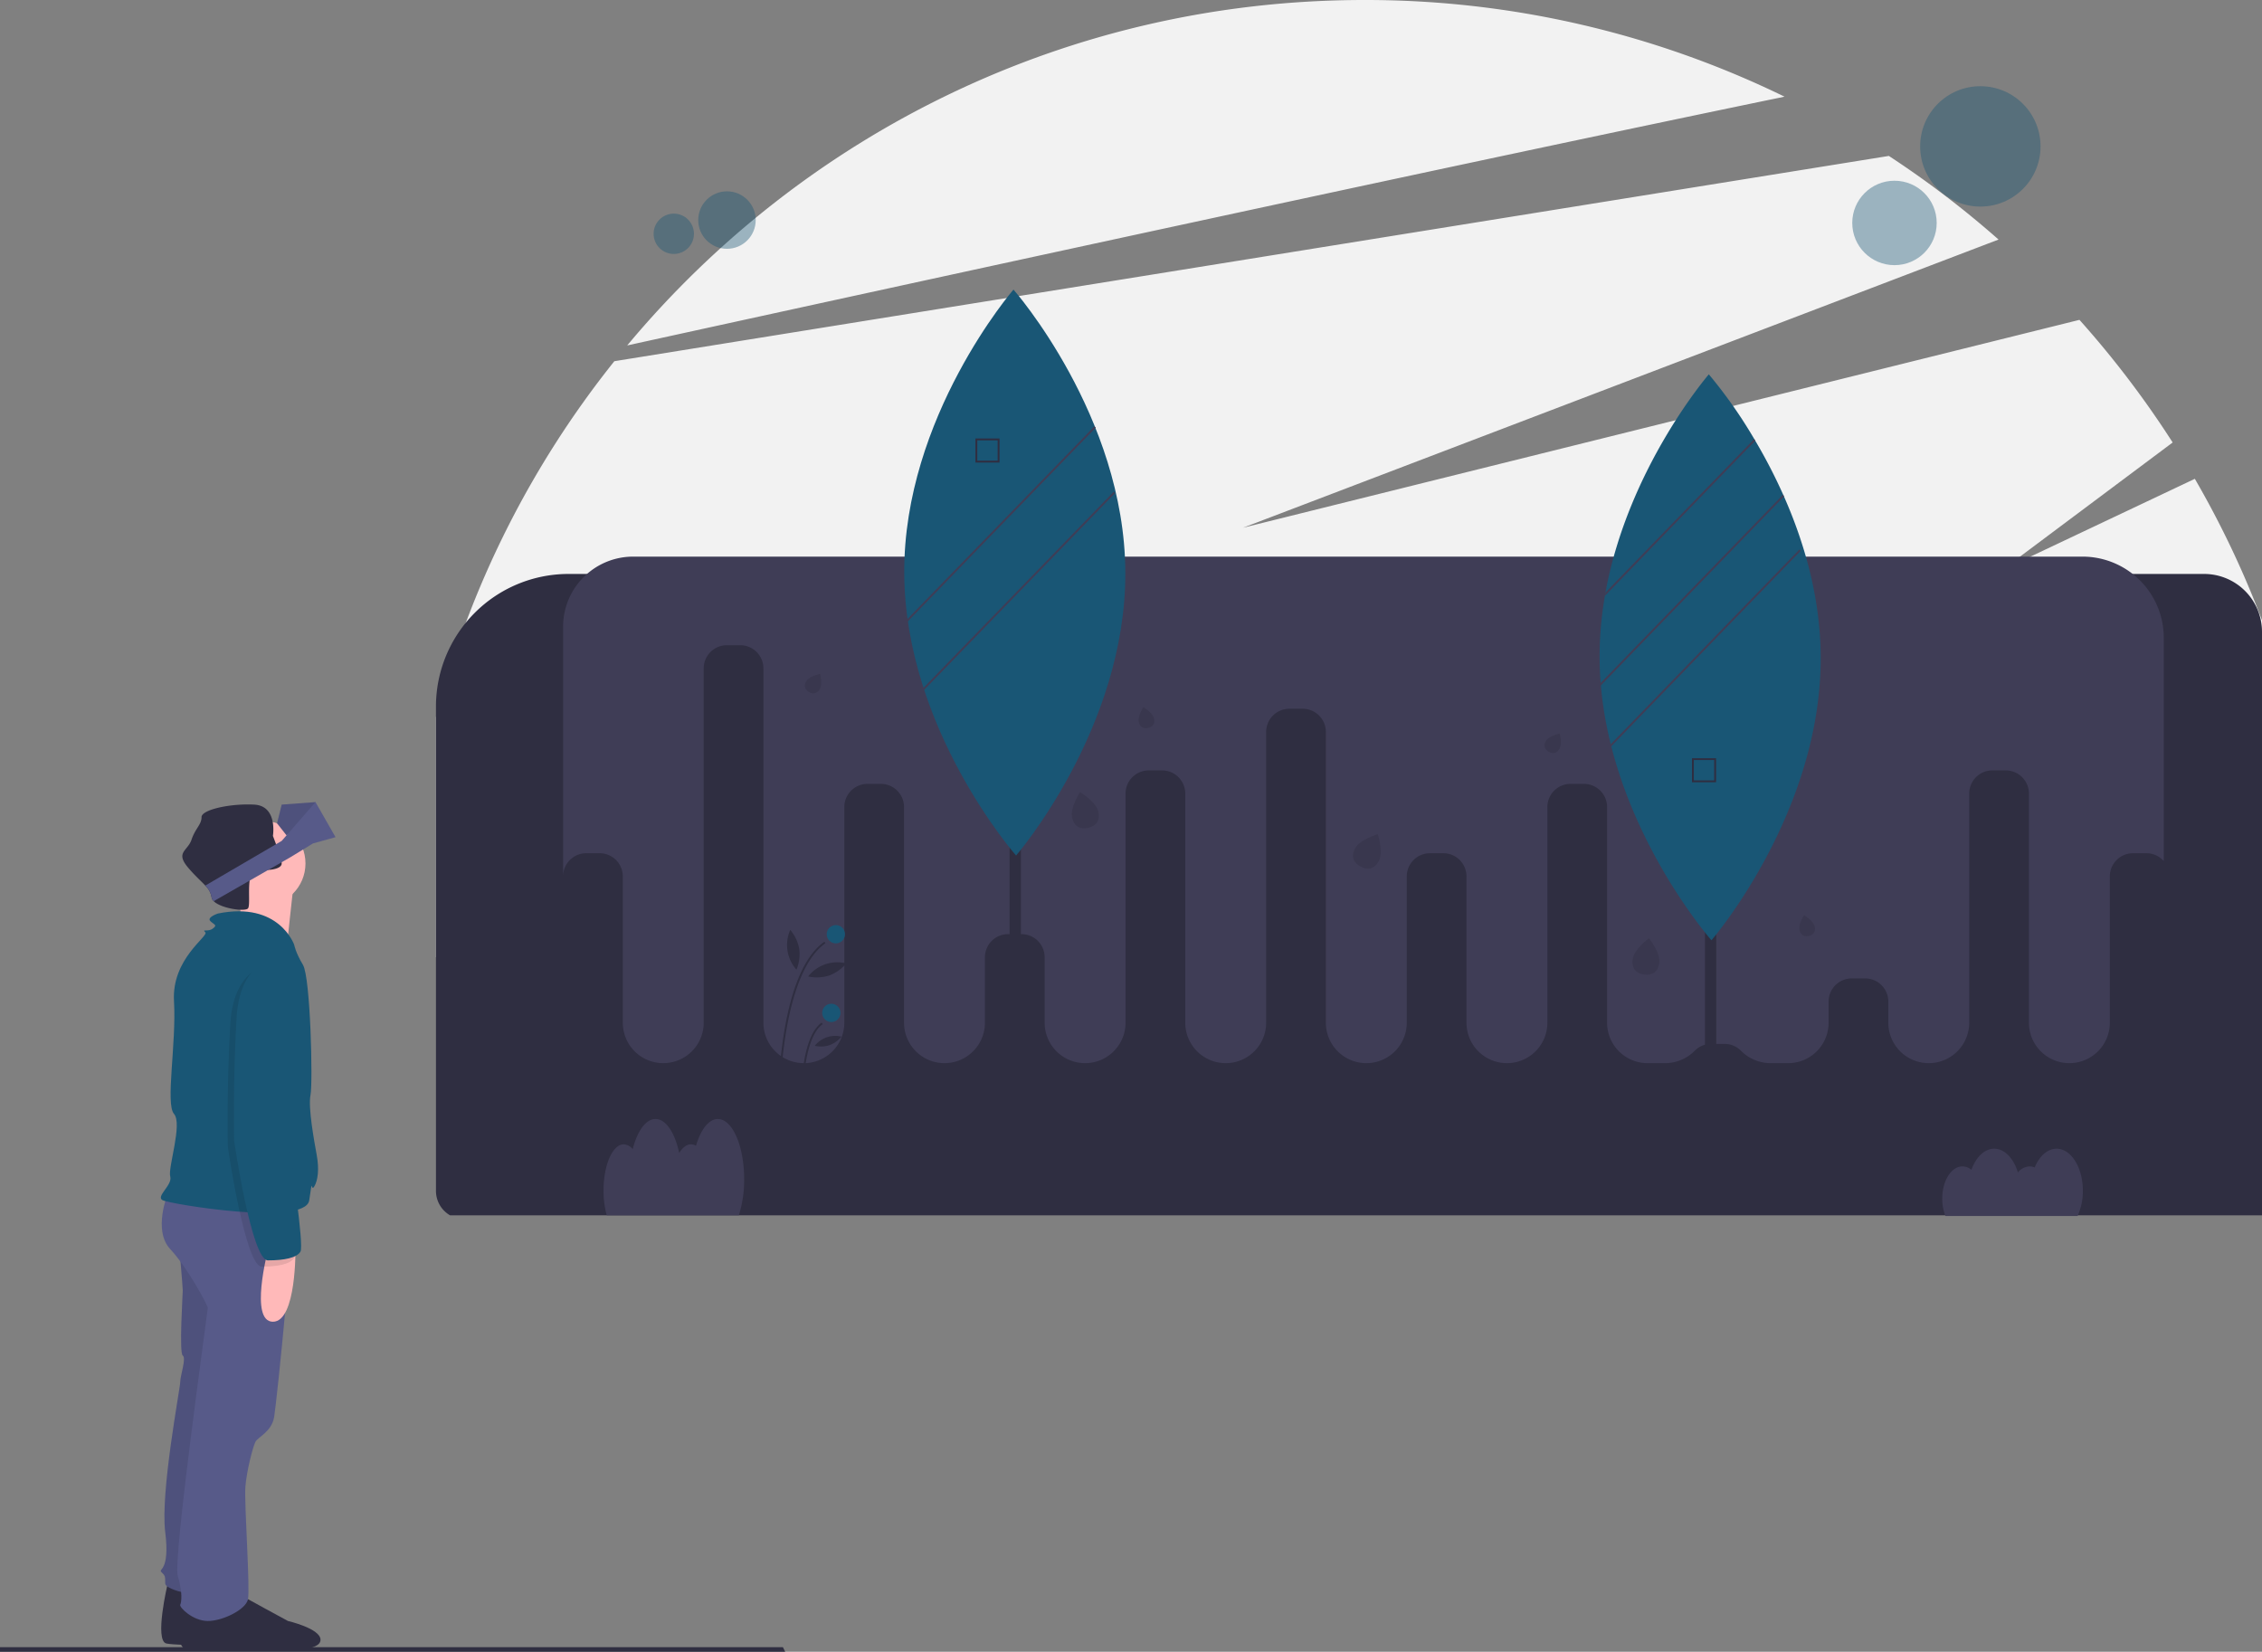 <svg data-name="Layer 1" xmlns="http://www.w3.org/2000/svg" width="991" height="723.717" viewBox="0 0 991 723.717"><rect x="0" y="0" width="991" height="723.717" fill="#808080" stroke="none"/><path d="M991 271.755V419.41H191V314.22a418.25 418.25 0 0178.152-155.957L827.523 68.32a422.273 422.273 0 0148.06 36.641L544.586 231.224l366.438-91.08a421.703 421.703 0 0140.836 53.73l-74.785 55.915 84.498-39.992a420.547 420.547 0 0121.156 41.68q4.392 10.012 8.27 20.278zM781.821 42.359A418.542 418.542 0 00597.751 0C467.937 0 351.876 58.863 274.789 151.35 406.794 122.425 636.626 72.356 781.82 42.358z" fill="#f2f2f2"/><path d="M991 276.844v255.645H197.16a12.365 12.365 0 01-6.16-10.692V309.57a58.083 58.083 0 0158.093-58.093h716.54A25.369 25.369 0 01991 276.844z" fill="#2f2e41"/><path d="M912.519 521.705c0-10.162-5.156-18.4-11.517-18.4-3.998 0-7.52 3.256-9.584 8.197a5.777 5.777 0 00-2.201-.442 6.9 6.9 0 00-5.157 2.656c-1.862-6.16-5.81-10.41-10.378-10.41-4.272 0-7.998 3.718-9.986 9.237a6.292 6.292 0 00-3.942-1.483c-4.881 0-8.838 6.322-8.838 14.121a20.58 20.58 0 001.392 7.604h57.888a26.17 26.17 0 002.323-11.08zm-586.498-5.074c0-14.545-5.156-26.336-11.517-26.336-3.998 0-7.519 4.66-9.584 11.732a4.32 4.32 0 00-2.201-.632c-1.925 0-3.705 1.412-5.157 3.802-1.862-8.818-5.809-14.902-10.378-14.902-4.272 0-7.998 5.323-9.986 13.222a5.348 5.348 0 00-3.942-2.122c-4.881 0-8.838 9.049-8.838 20.211a40.901 40.901 0 001.392 10.883h57.888a51.524 51.524 0 002.323-15.858zM256.823 373.84h5.907a10.156 10.156 0 0110.127 10.126v64.135a17.721 17.721 0 0017.721 17.722A17.721 17.721 0 00308.3 448.1V292.827a10.156 10.156 0 0110.126-10.127h5.907a10.156 10.156 0 0110.127 10.127v155.274a17.721 17.721 0 0017.721 17.722 17.721 17.721 0 0017.722-17.722v-94.514a10.156 10.156 0 0110.127-10.127h5.907a10.156 10.156 0 0110.126 10.127V448.1a17.721 17.721 0 0017.722 17.722 17.721 17.721 0 0017.721-17.722v-28.69a10.156 10.156 0 0110.127-10.126h5.907a10.156 10.156 0 0110.127 10.126v28.692a17.721 17.721 0 0017.721 17.722A17.721 17.721 0 00493.11 448.1V347.68a10.156 10.156 0 0110.126-10.126h5.907a10.156 10.156 0 0110.127 10.126v100.422a17.721 17.721 0 0017.722 17.722 17.721 17.721 0 0017.721-17.722V320.675a10.156 10.156 0 0110.127-10.126h5.907a10.156 10.156 0 0110.126 10.126v127.426a17.721 17.721 0 0017.722 17.722 17.721 17.721 0 0017.721-17.722v-64.135a10.156 10.156 0 0110.127-10.126h5.907a10.156 10.156 0 0110.127 10.126v64.135a17.721 17.721 0 0017.721 17.722A17.721 17.721 0 00677.92 448.1v-94.514a10.156 10.156 0 0110.126-10.127h5.908a10.156 10.156 0 0110.126 10.127V448.1a17.721 17.721 0 0017.722 17.722h7.91a18.305 18.305 0 0012.835-5.505 10.07 10.07 0 017.103-2.934h5.907a10.07 10.07 0 017.102 2.934 18.305 18.305 0 0012.836 5.505h7.91a17.721 17.721 0 0017.722-17.722v-9.282a10.156 10.156 0 0110.126-10.127h5.907a10.156 10.156 0 0110.127 10.127v9.282a17.721 17.721 0 0017.721 17.722A17.721 17.721 0 00862.73 448.1V347.68a10.156 10.156 0 0110.127-10.126h5.907a10.156 10.156 0 0110.126 10.126v100.422a17.721 17.721 0 0017.722 17.722 17.721 17.721 0 0017.721-17.722v-64.135a10.156 10.156 0 0110.127-10.126h5.907a10.101 10.101 0 017.595 3.462v-97.828a35.593 35.593 0 00-35.593-35.592H277.39a30.692 30.692 0 00-30.693 30.692v109.392a10.156 10.156 0 0110.127-10.126z" fill="#3f3d56"/><path fill="#2f2e41" d="M746.949 262.821h4.958v195.826h-4.958z"/><path d="M797.658 287.78c.279 59.857-36.498 109.975-45.755 121.638-1.342 1.679-2.101 2.565-2.101 2.565s-1.055-1.198-2.853-3.46c-9.696-12.177-41.038-55.24-45.595-108.194a49.461 49.461 0 01-.092-1.114q-.43-5.43-.465-10.996a154.419 154.419 0 012.33-27.139c.076-.498.168-.987.253-1.485 9.958-54.726 45.274-95.578 45.274-95.578a207.592 207.592 0 0119.89 28.32c.152.254.304.507.448.76a231.74 231.74 0 0112.21 23.603c.136.279.254.557.372.836 8.81 19.94 15.966 44.135 16.084 70.245z" fill="#195675"/><path fill="#2f2e41" d="M442.308 225.69h4.958v195.826h-4.958z"/><path d="M493.018 250.646c.316 68.475-47.86 124.209-47.86 124.209s-48.688-55.287-49.003-123.763 47.86-124.209 47.86-124.209 48.688 55.287 49.003 123.763z" fill="#195675"/><path d="M359.09 302.02c-1.37 2.182-3.145 2.131-4.745 1.128s-2.421-2.58-1.053-4.763 6.008-3.143 6.008-3.143 1.158 4.595-.21 6.778zm324.05 26.16c-1.368 2.183-3.144 2.131-4.745 1.128s-2.42-2.58-1.052-4.762 6.008-3.143 6.008-3.143 1.157 4.594-.211 6.777zm-177.57-13.4c.576 2.51-.716 3.73-2.557 4.152s-3.536-.112-4.112-2.623 2.026-6.471 2.026-6.471 4.067 2.43 4.643 4.941zm289.452 91.138c.576 2.512-.716 3.73-2.558 4.153s-3.535-.112-4.111-2.623 2.026-6.47 2.026-6.47 4.067 2.43 4.643 4.94zm-313.868-50.349c.99 4.316-1.23 6.411-4.396 7.137s-6.077-.193-7.066-4.509 3.482-11.12 3.482-11.12 6.99 4.176 7.98 8.492zm122.943 21.605c-2.076 3.911-5.126 4.043-7.994 2.521s-4.47-4.121-2.394-8.033 9.91-6.132 9.91-6.132 2.553 7.732.478 11.644zm122.846 44.644c-.577 4.39-3.388 5.58-6.608 5.158s-5.628-2.299-5.052-6.69 7.14-9.21 7.14-9.21 5.097 6.352 4.52 10.742z" opacity=".1"/><path fill="#3f3d56" d="M395.735 273.1l83.732-86.315.605.587-83.731 86.315zm8.439 28.691l83.732-86.315.605.588-83.731 86.315zm364.818-108.694l-65.865 67.983c.076-.498.168-.987.253-1.485l65.164-67.257c.152.253.304.506.448.76zm-64.367 134.039l83.673-86.372.606.588-83.673 86.371zm76.949-109.6l-80.22 82.793-1.19 1.232-.607-.59 1.705-1.756 79.94-82.515c.136.279.254.557.372.836z"/><path d="M437.9 202.67h-10.552v-10.553h10.553zm-9.74-.813h8.929v-8.929h-8.93zm323.665 140.896h-10.553v-10.552h10.553zm-9.741-.811h8.93v-8.93h-8.93z" fill="#2f2e41"/><circle cx="318.494" cy="96.424" r="12.591" fill="#195675" opacity=".4"/><circle cx="295.191" cy="102.437" r="8.832" fill="#195675" opacity=".4"/><circle cx="867.607" cy="64.141" r="26.37" fill="#195675" opacity=".4"/><circle cx="829.986" cy="97.682" r="18.498" fill="#195675" opacity=".4"/><path d="M342.003 475.867l-.802-.016a185.88 185.88 0 012.845-26.564c3.466-18.787 9.23-31.126 17.13-36.673l.46.656c-18.455 12.958-19.624 62.102-19.633 62.597zm10.018-.192l-.801-.016c.017-.887.518-21.806 8.753-27.588l.46.656c-7.902 5.549-8.408 26.735-8.412 26.948z" fill="#2f2e41"/><circle cx="366.195" cy="409.335" r="4.007" fill="#195675"/><circle cx="364.211" cy="443.799" r="4.007" fill="#195675"/><path d="M350.153 415.745a17.8 17.8 0 01-1.21 9.113 16.222 16.222 0 01-2.727-17.42 17.8 17.8 0 013.937 8.307zm13.1 11.683a17.8 17.8 0 01-9.185.397 16.222 16.222 0 0116.679-5.721 17.8 17.8 0 01-7.494 5.324zm.147 30.522a12.477 12.477 0 01-6.437.277 11.37 11.37 0 0111.69-4.01 12.477 12.477 0 01-5.252 3.732zM344 723.717H0v-2h343l1 2z" fill="#2f2e41"/><path d="M73.485 693.779s-6.034 25.236-.548 26.333 32.368.744 38.952 1.84 20.298-.742 20.298-5.68-14.264-8.23-14.264-8.23-20.298-10.971-20.847-11.52-23.59-2.743-23.59-2.743z" fill="#2f2e41"/><path d="M78.423 545.104s1.646 18.653 1.646 20.299-1.646 27.43 0 28.528-1.097 8.778-1.097 11.52-8.778 48.279-6.584 65.835-3.291 15.91-1.646 17.555 1.646 1.646 1.646 4.938 17.556 6.035 17.556 6.035l19.202-121.244-9.876-36.209z" fill="#575a89"/><path d="M78.423 545.104s1.646 18.653 1.646 20.299-1.646 27.43 0 28.528-1.097 8.778-1.097 11.52-8.778 48.279-6.584 65.835-3.291 15.91-1.646 17.555 1.646 1.646 1.646 4.938 17.556 6.035 17.556 6.035l19.202-121.244-9.876-36.209z" opacity=".1"/><path d="M81.166 701.46s-5.486 19.75 0 20.847 32.368-1.257 38.952-.16 20.299 1.257 20.299-3.68-14.264-8.23-14.264-8.23-20.3-10.972-20.848-11.52-24.139 2.743-24.139 2.743z" fill="#2f2e41"/><path d="M73.485 523.16s-6.583 15.91 1.098 24.139 16.458 24.687 16.458 25.784S75.68 683.355 77.874 690.487s1.646 11.521 1.098 12.618 5.486 7.132 12.07 7.132 16.458-4.937 17.555-9.326-1.646-42.243-1.097-49.375 3.291-17.556 4.389-19.75 7.132-4.39 8.229-10.973 9.875-90.522 7.132-93.265-53.765-4.389-53.765-4.389z" fill="#575a89"/><circle cx="115.18" cy="378.325" r="18.653" fill="#ffb9b9"/><path d="M103.66 387.651s3.84 20.3 1.097 22.494 20.847 5.486 20.847 5.486 2.743-26.882 3.292-29.626-25.237 1.646-25.237 1.646z" fill="#ffb9b9"/><path d="M128.896 413.985s-6.584-19.202-33.466-13.716c0 0-4.937 1.646-3.292 3.292s3.292 1.646 1.098 3.292-4.938 0-3.292 1.646-14.813 11.52-13.715 30.174-3.84 44.986 0 49.375-2.744 23.59-1.646 27.43-6.584 8.779-3.292 10.425 62.542 11.52 64.188 0 .549-3.292 2.195-6.035 2.194-7.68 1.097-13.716-3.84-20.847-2.743-26.333 0-51.57-3.292-57.056-3.84-8.778-3.84-8.778z" fill="#195675"/><path d="M117.375 547.847s-8.23 31.271 2.194 31.271 9.875-32.368 9.875-32.368z" fill="#ffb9b9"/><path d="M123.41 378.325c0 1.59-2.305 2.6-5.876 2.83h-.006a29.891 29.891 0 01-4.542-.087c-2.282-.209-3.226 1.937-3.616 4.767-.636 4.67.253 11.214-.773 12.24-1.416 1.415-11.735-.005-14.96-3.215a2.981 2.981 0 01-.95-1.723 9.166 9.166 0 00-2.754-5.118c-1.904-2.08-4.614-4.384-7.67-8.048-5.486-6.584 0-7.132 1.646-12.07s4.39-6.583 4.39-9.875 12.617-6.035 23.041-5.486 8.23 13.715 8.23 13.715.62 1.591 1.36 3.643a57.216 57.216 0 012.436 7.911 3.987 3.987 0 01.044.516z" fill="#2f2e41"/><path fill="#575a89" d="M138.222 356.38v-4.937l-14.812 1.097-2.025 8.193 4.153 5.273 9.941-6.334 2.743-3.292z"/><path opacity=".1" d="M138.222 356.38v-4.937l-14.812 1.097-2.025 8.193 4.153 5.273 9.941-6.334 2.743-3.292z"/><path d="M147 366.804l-9.875 2.743-9.875 6.035-3.884 2.227-5.832 3.347h-.006l-8.158 4.68-15.734 9.024a2.981 2.981 0 01-.949-1.723 9.166 9.166 0 00-2.754-5.118l30.997-18.12 2.48-1.45 14.812-17.006z" fill="#575a89"/><path d="M121.215 422.214s-18.653-1.097-20.299 26.334-1.097 53.215-1.097 53.764 7.68 52.667 14.813 52.667 12.618-1.097 14.264-3.84-4.39-42.244-4.39-42.244-2.742-41.694 1.647-54.861 4.937-30.174-4.938-31.82z" opacity=".1"/><path d="M123.958 419.471s-18.653-1.097-20.299 26.334-1.097 53.215-1.097 53.764 7.68 52.667 14.813 52.667 12.618-1.097 14.264-3.84-4.39-42.244-4.39-42.244-2.742-41.694 1.647-54.861 4.937-30.174-4.938-31.82z" fill="#195675"/></svg>